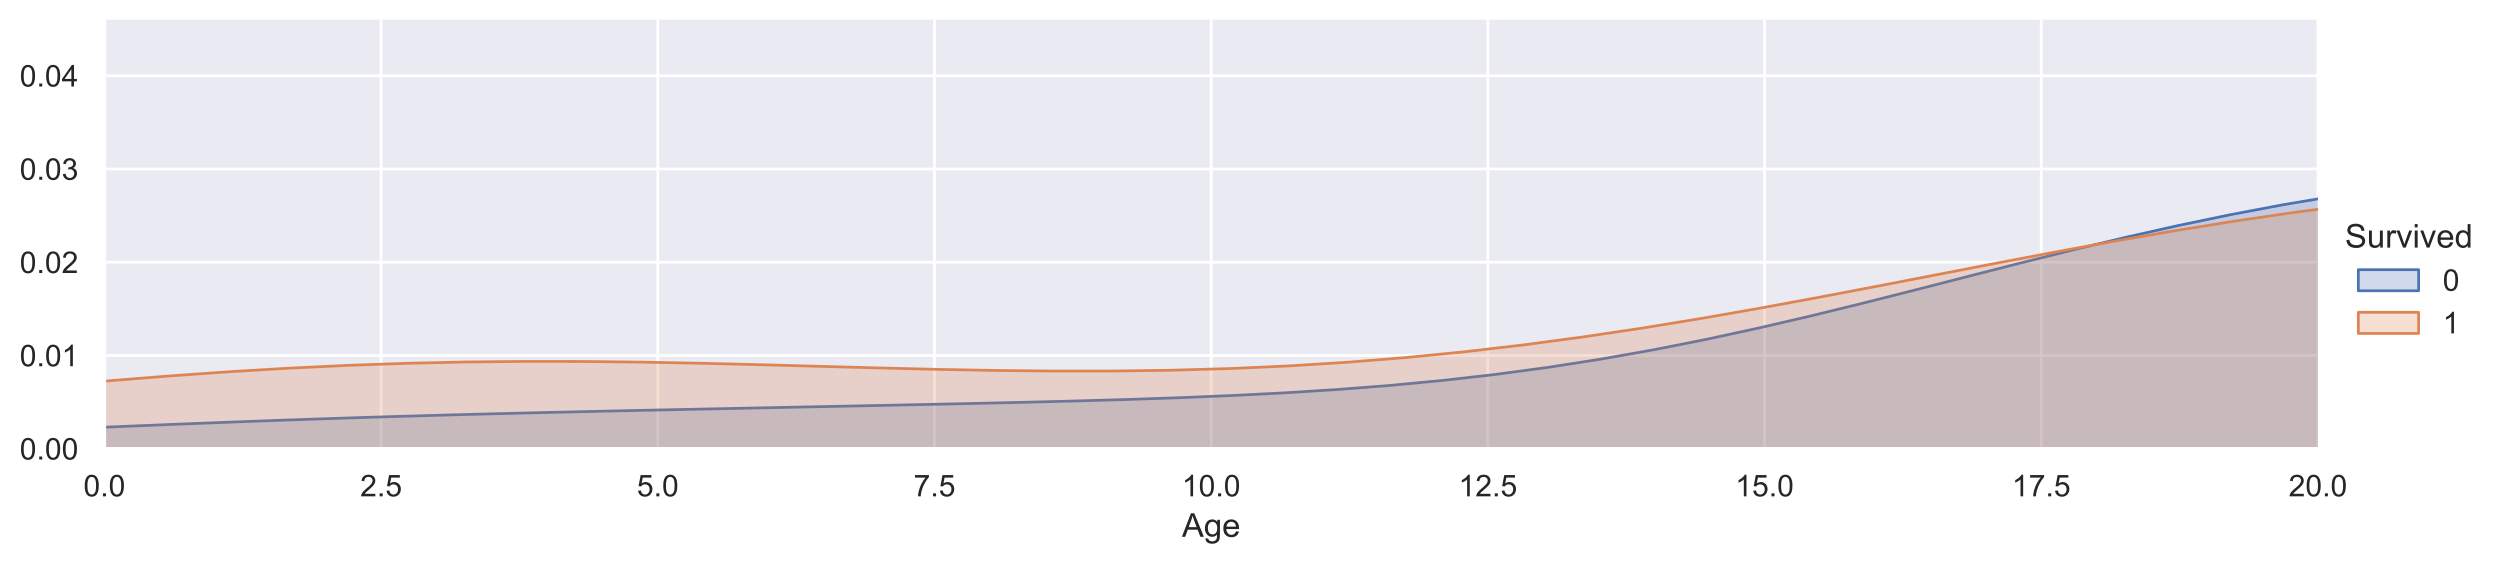<?xml version="1.0" encoding="utf-8" standalone="no"?>
<!DOCTYPE svg PUBLIC "-//W3C//DTD SVG 1.1//EN"
  "http://www.w3.org/Graphics/SVG/1.1/DTD/svg11.dtd">
<!-- Created with matplotlib (https://matplotlib.org/) -->
<svg height="205.655pt" version="1.1" viewBox="0 0 912.438 205.655" width="912.438pt" xmlns="http://www.w3.org/2000/svg" xmlns:xlink="http://www.w3.org/1999/xlink">
 <defs>
  <style type="text/css">*{stroke-linecap:butt;stroke-linejoin:round;}</style>
 </defs>
 <g id="figure_1">
  <g id="patch_1">
   <path d="M 0 205.655 
L 912.438 205.655 
L 912.438 0 
L 0 0 
z
" style="fill:#ffffff;"/>
  </g>
  <g id="axes_1">
   <g id="patch_2">
    <path d="M 38.107 163.78 
L 845.992 163.78 
L 845.992 7.2 
L 38.107 7.2 
z
" style="fill:#eaeaf2;"/>
   </g>
   <g id="matplotlib.axis_1">
    <g id="xtick_1">
     <g id="line2d_1">
      <path clip-path="url(#p452bdbf05e)" d="M 38.107 163.78 
L 38.107 7.2 
" style="fill:none;stroke:#ffffff;stroke-linecap:round;"/>
     </g>
     <g id="text_1">
      <!-- 0.0 -->
      <g style="fill:#262626;" transform="translate(30.462 181.154)scale(0.11 -0.11)">
       <defs>
        <path d="M 4.156 35.297 
Q 4.156 48 6.766 55.734 
Q 9.375 63.484 14.516 67.672 
Q 19.672 71.875 27.484 71.875 
Q 33.25 71.875 37.594 69.547 
Q 41.938 67.234 44.766 62.859 
Q 47.609 58.5 49.219 52.219 
Q 50.828 45.953 50.828 35.297 
Q 50.828 22.703 48.234 14.969 
Q 45.656 7.234 40.5 3 
Q 35.359 -1.219 27.484 -1.219 
Q 17.141 -1.219 11.234 6.203 
Q 4.156 15.141 4.156 35.297 
z
M 13.188 35.297 
Q 13.188 17.672 17.312 11.828 
Q 21.438 6 27.484 6 
Q 33.547 6 37.672 11.859 
Q 41.797 17.719 41.797 35.297 
Q 41.797 52.984 37.672 58.781 
Q 33.547 64.594 27.391 64.594 
Q 21.344 64.594 17.719 59.469 
Q 13.188 52.938 13.188 35.297 
z
" id="ArialMT-48"/>
        <path d="M 9.078 0 
L 9.078 10.016 
L 19.094 10.016 
L 19.094 0 
z
" id="ArialMT-46"/>
       </defs>
       <use xlink:href="#ArialMT-48"/>
       <use x="55.615" xlink:href="#ArialMT-46"/>
       <use x="83.398" xlink:href="#ArialMT-48"/>
      </g>
     </g>
    </g>
    <g id="xtick_2">
     <g id="line2d_2">
      <path clip-path="url(#p452bdbf05e)" d="M 139.093 163.78 
L 139.093 7.2 
" style="fill:none;stroke:#ffffff;stroke-linecap:round;"/>
     </g>
     <g id="text_2">
      <!-- 2.5 -->
      <g style="fill:#262626;" transform="translate(131.448 181.154)scale(0.11 -0.11)">
       <defs>
        <path d="M 50.344 8.453 
L 50.344 0 
L 3.031 0 
Q 2.938 3.172 4.047 6.109 
Q 5.859 10.938 9.828 15.625 
Q 13.812 20.312 21.344 26.469 
Q 33.016 36.031 37.109 41.625 
Q 41.219 47.219 41.219 52.203 
Q 41.219 57.422 37.469 61 
Q 33.734 64.594 27.734 64.594 
Q 21.391 64.594 17.578 60.781 
Q 13.766 56.984 13.719 50.25 
L 4.688 51.172 
Q 5.609 61.281 11.656 66.578 
Q 17.719 71.875 27.938 71.875 
Q 38.234 71.875 44.234 66.156 
Q 50.25 60.453 50.25 52 
Q 50.25 47.703 48.484 43.547 
Q 46.734 39.406 42.656 34.812 
Q 38.578 30.219 29.109 22.219 
Q 21.188 15.578 18.938 13.203 
Q 16.703 10.844 15.234 8.453 
z
" id="ArialMT-50"/>
        <path d="M 4.156 18.75 
L 13.375 19.531 
Q 14.406 12.797 18.141 9.391 
Q 21.875 6 27.156 6 
Q 33.5 6 37.891 10.781 
Q 42.281 15.578 42.281 23.484 
Q 42.281 31 38.062 35.344 
Q 33.844 39.703 27 39.703 
Q 22.75 39.703 19.328 37.766 
Q 15.922 35.844 13.969 32.766 
L 5.719 33.844 
L 12.641 70.609 
L 48.25 70.609 
L 48.25 62.203 
L 19.672 62.203 
L 15.828 42.969 
Q 22.266 47.469 29.344 47.469 
Q 38.719 47.469 45.156 40.969 
Q 51.609 34.469 51.609 24.266 
Q 51.609 14.547 45.953 7.469 
Q 39.062 -1.219 27.156 -1.219 
Q 17.391 -1.219 11.203 4.25 
Q 5.031 9.719 4.156 18.75 
z
" id="ArialMT-53"/>
       </defs>
       <use xlink:href="#ArialMT-50"/>
       <use x="55.615" xlink:href="#ArialMT-46"/>
       <use x="83.398" xlink:href="#ArialMT-53"/>
      </g>
     </g>
    </g>
    <g id="xtick_3">
     <g id="line2d_3">
      <path clip-path="url(#p452bdbf05e)" d="M 240.078 163.78 
L 240.078 7.2 
" style="fill:none;stroke:#ffffff;stroke-linecap:round;"/>
     </g>
     <g id="text_3">
      <!-- 5.0 -->
      <g style="fill:#262626;" transform="translate(232.433 181.154)scale(0.11 -0.11)">
       <use xlink:href="#ArialMT-53"/>
       <use x="55.615" xlink:href="#ArialMT-46"/>
       <use x="83.398" xlink:href="#ArialMT-48"/>
      </g>
     </g>
    </g>
    <g id="xtick_4">
     <g id="line2d_4">
      <path clip-path="url(#p452bdbf05e)" d="M 341.064 163.78 
L 341.064 7.2 
" style="fill:none;stroke:#ffffff;stroke-linecap:round;"/>
     </g>
     <g id="text_4">
      <!-- 7.5 -->
      <g style="fill:#262626;" transform="translate(333.419 181.154)scale(0.11 -0.11)">
       <defs>
        <path d="M 4.734 62.203 
L 4.734 70.656 
L 51.078 70.656 
L 51.078 63.812 
Q 44.234 56.547 37.516 44.484 
Q 30.812 32.422 27.156 19.672 
Q 24.516 10.688 23.781 0 
L 14.75 0 
Q 14.891 8.453 18.062 20.406 
Q 21.234 32.375 27.172 43.484 
Q 33.109 54.594 39.797 62.203 
z
" id="ArialMT-55"/>
       </defs>
       <use xlink:href="#ArialMT-55"/>
       <use x="55.615" xlink:href="#ArialMT-46"/>
       <use x="83.398" xlink:href="#ArialMT-53"/>
      </g>
     </g>
    </g>
    <g id="xtick_5">
     <g id="line2d_5">
      <path clip-path="url(#p452bdbf05e)" d="M 442.05 163.78 
L 442.05 7.2 
" style="fill:none;stroke:#ffffff;stroke-linecap:round;"/>
     </g>
     <g id="text_5">
      <!-- 10.0 -->
      <g style="fill:#262626;" transform="translate(431.346 181.154)scale(0.11 -0.11)">
       <defs>
        <path d="M 37.25 0 
L 28.469 0 
L 28.469 56 
Q 25.297 52.984 20.141 49.953 
Q 14.984 46.922 10.891 45.406 
L 10.891 53.906 
Q 18.266 57.375 23.781 62.297 
Q 29.297 67.234 31.594 71.875 
L 37.25 71.875 
z
" id="ArialMT-49"/>
       </defs>
       <use xlink:href="#ArialMT-49"/>
       <use x="55.615" xlink:href="#ArialMT-48"/>
       <use x="111.23" xlink:href="#ArialMT-46"/>
       <use x="139.014" xlink:href="#ArialMT-48"/>
      </g>
     </g>
    </g>
    <g id="xtick_6">
     <g id="line2d_6">
      <path clip-path="url(#p452bdbf05e)" d="M 543.035 163.78 
L 543.035 7.2 
" style="fill:none;stroke:#ffffff;stroke-linecap:round;"/>
     </g>
     <g id="text_6">
      <!-- 12.5 -->
      <g style="fill:#262626;" transform="translate(532.332 181.154)scale(0.11 -0.11)">
       <use xlink:href="#ArialMT-49"/>
       <use x="55.615" xlink:href="#ArialMT-50"/>
       <use x="111.23" xlink:href="#ArialMT-46"/>
       <use x="139.014" xlink:href="#ArialMT-53"/>
      </g>
     </g>
    </g>
    <g id="xtick_7">
     <g id="line2d_7">
      <path clip-path="url(#p452bdbf05e)" d="M 644.021 163.78 
L 644.021 7.2 
" style="fill:none;stroke:#ffffff;stroke-linecap:round;"/>
     </g>
     <g id="text_7">
      <!-- 15.0 -->
      <g style="fill:#262626;" transform="translate(633.317 181.154)scale(0.11 -0.11)">
       <use xlink:href="#ArialMT-49"/>
       <use x="55.615" xlink:href="#ArialMT-53"/>
       <use x="111.23" xlink:href="#ArialMT-46"/>
       <use x="139.014" xlink:href="#ArialMT-48"/>
      </g>
     </g>
    </g>
    <g id="xtick_8">
     <g id="line2d_8">
      <path clip-path="url(#p452bdbf05e)" d="M 745.006 163.78 
L 745.006 7.2 
" style="fill:none;stroke:#ffffff;stroke-linecap:round;"/>
     </g>
     <g id="text_8">
      <!-- 17.5 -->
      <g style="fill:#262626;" transform="translate(734.303 181.154)scale(0.11 -0.11)">
       <use xlink:href="#ArialMT-49"/>
       <use x="55.615" xlink:href="#ArialMT-55"/>
       <use x="111.23" xlink:href="#ArialMT-46"/>
       <use x="139.014" xlink:href="#ArialMT-53"/>
      </g>
     </g>
    </g>
    <g id="xtick_9">
     <g id="line2d_9">
      <path clip-path="url(#p452bdbf05e)" d="M 845.992 163.78 
L 845.992 7.2 
" style="fill:none;stroke:#ffffff;stroke-linecap:round;"/>
     </g>
     <g id="text_9">
      <!-- 20.0 -->
      <g style="fill:#262626;" transform="translate(835.289 181.154)scale(0.11 -0.11)">
       <use xlink:href="#ArialMT-50"/>
       <use x="55.615" xlink:href="#ArialMT-48"/>
       <use x="111.23" xlink:href="#ArialMT-46"/>
       <use x="139.014" xlink:href="#ArialMT-48"/>
      </g>
     </g>
    </g>
    <g id="text_10">
     <!-- Age -->
     <g style="fill:#262626;" transform="translate(431.374 195.929)scale(0.12 -0.12)">
      <defs>
       <path d="M -0.141 0 
L 27.344 71.578 
L 37.547 71.578 
L 66.844 0 
L 56.062 0 
L 47.703 21.688 
L 17.781 21.688 
L 9.906 0 
z
M 20.516 29.391 
L 44.781 29.391 
L 37.312 49.219 
Q 33.891 58.25 32.234 64.062 
Q 30.859 57.172 28.375 50.391 
z
" id="ArialMT-65"/>
       <path d="M 4.984 -4.297 
L 13.531 -5.562 
Q 14.062 -9.516 16.5 -11.328 
Q 19.781 -13.766 25.438 -13.766 
Q 31.547 -13.766 34.859 -11.328 
Q 38.188 -8.891 39.359 -4.5 
Q 40.047 -1.812 39.984 6.781 
Q 34.234 0 25.641 0 
Q 14.938 0 9.078 7.719 
Q 3.219 15.438 3.219 26.219 
Q 3.219 33.641 5.906 39.906 
Q 8.594 46.188 13.688 49.609 
Q 18.797 53.031 25.688 53.031 
Q 34.859 53.031 40.828 45.609 
L 40.828 51.859 
L 48.922 51.859 
L 48.922 7.031 
Q 48.922 -5.078 46.453 -10.125 
Q 44 -15.188 38.641 -18.109 
Q 33.297 -21.047 25.484 -21.047 
Q 16.219 -21.047 10.5 -16.875 
Q 4.781 -12.703 4.984 -4.297 
z
M 12.25 26.859 
Q 12.25 16.656 16.297 11.969 
Q 20.359 7.281 26.469 7.281 
Q 32.516 7.281 36.609 11.938 
Q 40.719 16.609 40.719 26.562 
Q 40.719 36.078 36.5 40.906 
Q 32.281 45.75 26.312 45.75 
Q 20.453 45.75 16.344 40.984 
Q 12.25 36.234 12.25 26.859 
z
" id="ArialMT-103"/>
       <path d="M 42.094 16.703 
L 51.172 15.578 
Q 49.031 7.625 43.219 3.219 
Q 37.406 -1.172 28.375 -1.172 
Q 17 -1.172 10.328 5.828 
Q 3.656 12.844 3.656 25.484 
Q 3.656 38.578 10.391 45.797 
Q 17.141 53.031 27.875 53.031 
Q 38.281 53.031 44.875 45.953 
Q 51.469 38.875 51.469 26.031 
Q 51.469 25.25 51.422 23.688 
L 12.75 23.688 
Q 13.234 15.141 17.578 10.594 
Q 21.922 6.062 28.422 6.062 
Q 33.25 6.062 36.672 8.594 
Q 40.094 11.141 42.094 16.703 
z
M 13.234 30.906 
L 42.188 30.906 
Q 41.609 37.453 38.875 40.719 
Q 34.672 45.797 27.984 45.797 
Q 21.922 45.797 17.797 41.75 
Q 13.672 37.703 13.234 30.906 
z
" id="ArialMT-101"/>
      </defs>
      <use xlink:href="#ArialMT-65"/>
      <use x="66.699" xlink:href="#ArialMT-103"/>
      <use x="122.314" xlink:href="#ArialMT-101"/>
     </g>
    </g>
   </g>
   <g id="matplotlib.axis_2">
    <g id="ytick_1">
     <g id="line2d_10">
      <path clip-path="url(#p452bdbf05e)" d="M 38.107 163.78 
L 845.992 163.78 
" style="fill:none;stroke:#ffffff;stroke-linecap:round;"/>
     </g>
     <g id="text_11">
      <!-- 0.00 -->
      <g style="fill:#262626;" transform="translate(7.2 167.717)scale(0.11 -0.11)">
       <use xlink:href="#ArialMT-48"/>
       <use x="55.615" xlink:href="#ArialMT-46"/>
       <use x="83.398" xlink:href="#ArialMT-48"/>
       <use x="139.014" xlink:href="#ArialMT-48"/>
      </g>
     </g>
    </g>
    <g id="ytick_2">
     <g id="line2d_11">
      <path clip-path="url(#p452bdbf05e)" d="M 38.107 129.746 
L 845.992 129.746 
" style="fill:none;stroke:#ffffff;stroke-linecap:round;"/>
     </g>
     <g id="text_12">
      <!-- 0.01 -->
      <g style="fill:#262626;" transform="translate(7.2 133.683)scale(0.11 -0.11)">
       <use xlink:href="#ArialMT-48"/>
       <use x="55.615" xlink:href="#ArialMT-46"/>
       <use x="83.398" xlink:href="#ArialMT-48"/>
       <use x="139.014" xlink:href="#ArialMT-49"/>
      </g>
     </g>
    </g>
    <g id="ytick_3">
     <g id="line2d_12">
      <path clip-path="url(#p452bdbf05e)" d="M 38.107 95.712 
L 845.992 95.712 
" style="fill:none;stroke:#ffffff;stroke-linecap:round;"/>
     </g>
     <g id="text_13">
      <!-- 0.02 -->
      <g style="fill:#262626;" transform="translate(7.2 99.649)scale(0.11 -0.11)">
       <use xlink:href="#ArialMT-48"/>
       <use x="55.615" xlink:href="#ArialMT-46"/>
       <use x="83.398" xlink:href="#ArialMT-48"/>
       <use x="139.014" xlink:href="#ArialMT-50"/>
      </g>
     </g>
    </g>
    <g id="ytick_4">
     <g id="line2d_13">
      <path clip-path="url(#p452bdbf05e)" d="M 38.107 61.678 
L 845.992 61.678 
" style="fill:none;stroke:#ffffff;stroke-linecap:round;"/>
     </g>
     <g id="text_14">
      <!-- 0.03 -->
      <g style="fill:#262626;" transform="translate(7.2 65.615)scale(0.11 -0.11)">
       <defs>
        <path d="M 4.203 18.891 
L 12.984 20.062 
Q 14.5 12.594 18.141 9.297 
Q 21.781 6 27 6 
Q 33.203 6 37.469 10.297 
Q 41.75 14.594 41.75 20.953 
Q 41.75 27 37.797 30.922 
Q 33.844 34.859 27.734 34.859 
Q 25.25 34.859 21.531 33.891 
L 22.516 41.609 
Q 23.391 41.5 23.922 41.5 
Q 29.547 41.5 34.031 44.422 
Q 38.531 47.359 38.531 53.469 
Q 38.531 58.297 35.25 61.469 
Q 31.984 64.656 26.812 64.656 
Q 21.688 64.656 18.266 61.422 
Q 14.844 58.203 13.875 51.766 
L 5.078 53.328 
Q 6.688 62.156 12.391 67.016 
Q 18.109 71.875 26.609 71.875 
Q 32.469 71.875 37.391 69.359 
Q 42.328 66.844 44.938 62.5 
Q 47.562 58.156 47.562 53.266 
Q 47.562 48.641 45.062 44.828 
Q 42.578 41.016 37.703 38.766 
Q 44.047 37.312 47.562 32.688 
Q 51.078 28.078 51.078 21.141 
Q 51.078 11.766 44.234 5.25 
Q 37.406 -1.266 26.953 -1.266 
Q 17.531 -1.266 11.297 4.344 
Q 5.078 9.969 4.203 18.891 
z
" id="ArialMT-51"/>
       </defs>
       <use xlink:href="#ArialMT-48"/>
       <use x="55.615" xlink:href="#ArialMT-46"/>
       <use x="83.398" xlink:href="#ArialMT-48"/>
       <use x="139.014" xlink:href="#ArialMT-51"/>
      </g>
     </g>
    </g>
    <g id="ytick_5">
     <g id="line2d_14">
      <path clip-path="url(#p452bdbf05e)" d="M 38.107 27.644 
L 845.992 27.644 
" style="fill:none;stroke:#ffffff;stroke-linecap:round;"/>
     </g>
     <g id="text_15">
      <!-- 0.04 -->
      <g style="fill:#262626;" transform="translate(7.2 31.581)scale(0.11 -0.11)">
       <defs>
        <path d="M 32.328 0 
L 32.328 17.141 
L 1.266 17.141 
L 1.266 25.203 
L 33.938 71.578 
L 41.109 71.578 
L 41.109 25.203 
L 50.781 25.203 
L 50.781 17.141 
L 41.109 17.141 
L 41.109 0 
z
M 32.328 25.203 
L 32.328 57.469 
L 9.906 25.203 
z
" id="ArialMT-52"/>
       </defs>
       <use xlink:href="#ArialMT-48"/>
       <use x="55.615" xlink:href="#ArialMT-46"/>
       <use x="83.398" xlink:href="#ArialMT-48"/>
       <use x="139.014" xlink:href="#ArialMT-52"/>
      </g>
     </g>
    </g>
   </g>
   <g id="PolyCollection_1">
    <path clip-path="url(#p452bdbf05e)" d="M -355.501 163.74 
L -355.501 163.78 
L -336.321 163.78 
L -317.142 163.78 
L -297.962 163.78 
L -278.782 163.78 
L -259.602 163.78 
L -240.422 163.78 
L -221.242 163.78 
L -202.063 163.78 
L -182.883 163.78 
L -163.703 163.78 
L -144.523 163.78 
L -125.343 163.78 
L -106.163 163.78 
L -86.984 163.78 
L -67.804 163.78 
L -48.624 163.78 
L -29.444 163.78 
L -10.264 163.78 
L 8.915 163.78 
L 28.095 163.78 
L 47.275 163.78 
L 66.455 163.78 
L 85.635 163.78 
L 104.815 163.78 
L 123.994 163.78 
L 143.174 163.78 
L 162.354 163.78 
L 181.534 163.78 
L 200.714 163.78 
L 219.894 163.78 
L 239.073 163.78 
L 258.253 163.78 
L 277.433 163.78 
L 296.613 163.78 
L 315.793 163.78 
L 334.973 163.78 
L 354.152 163.78 
L 373.332 163.78 
L 392.512 163.78 
L 411.692 163.78 
L 430.872 163.78 
L 450.052 163.78 
L 469.231 163.78 
L 488.411 163.78 
L 507.591 163.78 
L 526.771 163.78 
L 545.951 163.78 
L 565.13 163.78 
L 584.31 163.78 
L 603.49 163.78 
L 622.67 163.78 
L 641.85 163.78 
L 661.03 163.78 
L 680.209 163.78 
L 699.389 163.78 
L 718.569 163.78 
L 737.749 163.78 
L 756.929 163.78 
L 776.109 163.78 
L 795.288 163.78 
L 814.468 163.78 
L 833.648 163.78 
L 852.828 163.78 
L 872.008 163.78 
L 891.188 163.78 
L 910.367 163.78 
L 929.547 163.78 
L 948.727 163.78 
L 967.907 163.78 
L 987.087 163.78 
L 1006.267 163.78 
L 1025.446 163.78 
L 1044.626 163.78 
L 1063.806 163.78 
L 1082.986 163.78 
L 1102.166 163.78 
L 1121.345 163.78 
L 1140.525 163.78 
L 1159.705 163.78 
L 1178.885 163.78 
L 1198.065 163.78 
L 1217.245 163.78 
L 1236.424 163.78 
L 1255.604 163.78 
L 1274.784 163.78 
L 1293.964 163.78 
L 1313.144 163.78 
L 1332.324 163.78 
L 1351.503 163.78 
L 1370.683 163.78 
L 1389.863 163.78 
L 1409.043 163.78 
L 1428.223 163.78 
L 1447.403 163.78 
L 1466.582 163.78 
L 1485.762 163.78 
L 1504.942 163.78 
L 1524.122 163.78 
L 1543.302 163.78 
L 1562.482 163.78 
L 1581.661 163.78 
L 1600.841 163.78 
L 1620.021 163.78 
L 1639.201 163.78 
L 1658.381 163.78 
L 1677.56 163.78 
L 1696.74 163.78 
L 1715.92 163.78 
L 1735.1 163.78 
L 1754.28 163.78 
L 1773.46 163.78 
L 1792.639 163.78 
L 1811.819 163.78 
L 1830.999 163.78 
L 1850.179 163.78 
L 1869.359 163.78 
L 1888.539 163.78 
L 1907.718 163.78 
L 1926.898 163.78 
L 1946.078 163.78 
L 1965.258 163.78 
L 1984.438 163.78 
L 2003.618 163.78 
L 2022.797 163.78 
L 2041.977 163.78 
L 2061.157 163.78 
L 2080.337 163.78 
L 2099.517 163.78 
L 2118.697 163.78 
L 2137.876 163.78 
L 2157.056 163.78 
L 2176.236 163.78 
L 2195.416 163.78 
L 2214.596 163.78 
L 2233.775 163.78 
L 2252.955 163.78 
L 2272.135 163.78 
L 2291.315 163.78 
L 2310.495 163.78 
L 2329.675 163.78 
L 2348.854 163.78 
L 2368.034 163.78 
L 2387.214 163.78 
L 2406.394 163.78 
L 2425.574 163.78 
L 2444.754 163.78 
L 2463.933 163.78 
L 2483.113 163.78 
L 2502.293 163.78 
L 2521.473 163.78 
L 2540.653 163.78 
L 2559.833 163.78 
L 2579.012 163.78 
L 2598.192 163.78 
L 2617.372 163.78 
L 2636.552 163.78 
L 2655.732 163.78 
L 2674.911 163.78 
L 2694.091 163.78 
L 2713.271 163.78 
L 2732.451 163.78 
L 2751.631 163.78 
L 2770.811 163.78 
L 2789.99 163.78 
L 2809.17 163.78 
L 2828.35 163.78 
L 2847.53 163.78 
L 2866.71 163.78 
L 2885.89 163.78 
L 2905.069 163.78 
L 2924.249 163.78 
L 2943.429 163.78 
L 2962.609 163.78 
L 2981.789 163.78 
L 3000.969 163.78 
L 3020.148 163.78 
L 3039.328 163.78 
L 3058.508 163.78 
L 3077.688 163.78 
L 3096.868 163.78 
L 3116.048 163.78 
L 3135.227 163.78 
L 3154.407 163.78 
L 3173.587 163.78 
L 3192.767 163.78 
L 3211.947 163.78 
L 3231.126 163.78 
L 3250.306 163.78 
L 3269.486 163.78 
L 3288.666 163.78 
L 3307.846 163.78 
L 3327.026 163.78 
L 3346.205 163.78 
L 3365.385 163.78 
L 3384.565 163.78 
L 3403.745 163.78 
L 3422.925 163.78 
L 3442.105 163.78 
L 3461.284 163.78 
L 3461.284 163.771 
L 3461.284 163.771 
L 3442.105 163.766 
L 3422.925 163.76 
L 3403.745 163.75 
L 3384.565 163.737 
L 3365.385 163.72 
L 3346.205 163.696 
L 3327.026 163.664 
L 3307.846 163.622 
L 3288.666 163.569 
L 3269.486 163.502 
L 3250.306 163.418 
L 3231.126 163.314 
L 3211.947 163.19 
L 3192.767 163.042 
L 3173.587 162.868 
L 3154.407 162.668 
L 3135.227 162.442 
L 3116.048 162.19 
L 3096.868 161.913 
L 3077.688 161.616 
L 3058.508 161.302 
L 3039.328 160.975 
L 3020.148 160.642 
L 3000.969 160.308 
L 2981.789 159.979 
L 2962.609 159.66 
L 2943.429 159.354 
L 2924.249 159.064 
L 2905.069 158.791 
L 2885.89 158.533 
L 2866.71 158.287 
L 2847.53 158.05 
L 2828.35 157.814 
L 2809.17 157.574 
L 2789.99 157.325 
L 2770.811 157.061 
L 2751.631 156.778 
L 2732.451 156.474 
L 2713.271 156.149 
L 2694.091 155.804 
L 2674.911 155.441 
L 2655.732 155.064 
L 2636.552 154.678 
L 2617.372 154.289 
L 2598.192 153.9 
L 2579.012 153.517 
L 2559.833 153.142 
L 2540.653 152.78 
L 2521.473 152.43 
L 2502.293 152.093 
L 2483.113 151.769 
L 2463.933 151.455 
L 2444.754 151.147 
L 2425.574 150.842 
L 2406.394 150.535 
L 2387.214 150.22 
L 2368.034 149.891 
L 2348.854 149.544 
L 2329.675 149.171 
L 2310.495 148.768 
L 2291.315 148.33 
L 2272.135 147.852 
L 2252.955 147.332 
L 2233.775 146.765 
L 2214.596 146.151 
L 2195.416 145.488 
L 2176.236 144.777 
L 2157.056 144.017 
L 2137.876 143.212 
L 2118.697 142.362 
L 2099.517 141.473 
L 2080.337 140.549 
L 2061.157 139.594 
L 2041.977 138.616 
L 2022.797 137.621 
L 2003.618 136.616 
L 1984.438 135.611 
L 1965.258 134.612 
L 1946.078 133.626 
L 1926.898 132.66 
L 1907.718 131.716 
L 1888.539 130.796 
L 1869.359 129.901 
L 1850.179 129.026 
L 1830.999 128.166 
L 1811.819 127.31 
L 1792.639 126.448 
L 1773.46 125.565 
L 1754.28 124.643 
L 1735.1 123.664 
L 1715.92 122.604 
L 1696.74 121.437 
L 1677.56 120.13 
L 1658.381 118.647 
L 1639.201 116.946 
L 1620.021 114.978 
L 1600.841 112.687 
L 1581.661 110.016 
L 1562.482 106.902 
L 1543.302 103.288 
L 1524.122 99.122 
L 1504.942 94.365 
L 1485.762 89.002 
L 1466.582 83.044 
L 1447.403 76.536 
L 1428.223 69.565 
L 1409.043 62.258 
L 1389.863 54.784 
L 1370.683 47.344 
L 1351.503 40.166 
L 1332.324 33.489 
L 1313.144 27.548 
L 1293.964 22.555 
L 1274.784 18.682 
L 1255.604 16.05 
L 1236.424 14.713 
L 1217.245 14.656 
L 1198.065 15.799 
L 1178.885 17.998 
L 1159.705 21.064 
L 1140.525 24.776 
L 1121.345 28.901 
L 1102.166 33.212 
L 1082.986 37.506 
L 1063.806 41.618 
L 1044.626 45.431 
L 1025.446 48.877 
L 1006.267 51.941 
L 987.087 54.651 
L 967.907 57.076 
L 948.727 59.31 
L 929.547 61.464 
L 910.367 63.652 
L 891.188 65.984 
L 872.008 68.553 
L 852.828 71.431 
L 833.648 74.664 
L 814.468 78.272 
L 795.288 82.246 
L 776.109 86.551 
L 756.929 91.13 
L 737.749 95.911 
L 718.569 100.807 
L 699.389 105.727 
L 680.209 110.578 
L 661.03 115.271 
L 641.85 119.725 
L 622.67 123.875 
L 603.49 127.667 
L 584.31 131.066 
L 565.13 134.057 
L 545.951 136.637 
L 526.771 138.824 
L 507.591 140.646 
L 488.411 142.142 
L 469.231 143.357 
L 450.052 144.339 
L 430.872 145.136 
L 411.692 145.793 
L 392.512 146.348 
L 373.332 146.833 
L 354.152 147.274 
L 334.973 147.687 
L 315.793 148.086 
L 296.613 148.477 
L 277.433 148.867 
L 258.253 149.261 
L 239.073 149.663 
L 219.894 150.079 
L 200.714 150.516 
L 181.534 150.984 
L 162.354 151.49 
L 143.174 152.042 
L 123.994 152.644 
L 104.815 153.298 
L 85.635 154.003 
L 66.455 154.752 
L 47.275 155.535 
L 28.095 156.34 
L 8.915 157.151 
L -10.264 157.952 
L -29.444 158.728 
L -48.624 159.462 
L -67.804 160.144 
L -86.984 160.765 
L -106.163 161.318 
L -125.343 161.801 
L -144.523 162.214 
L -163.703 162.561 
L -182.883 162.846 
L -202.063 163.076 
L -221.242 163.258 
L -240.422 163.399 
L -259.602 163.507 
L -278.782 163.587 
L -297.962 163.646 
L -317.142 163.689 
L -336.321 163.719 
L -355.501 163.74 
z
" style="fill:#4c72b0;fill-opacity:0.25;stroke:#4c72b0;"/>
   </g>
   <g id="PolyCollection_2">
    <path clip-path="url(#p452bdbf05e)" d="M -474.417 163.667 
L -474.417 163.78 
L -452.941 163.78 
L -431.466 163.78 
L -409.991 163.78 
L -388.516 163.78 
L -367.041 163.78 
L -345.566 163.78 
L -324.091 163.78 
L -302.615 163.78 
L -281.14 163.78 
L -259.665 163.78 
L -238.19 163.78 
L -216.715 163.78 
L -195.24 163.78 
L -173.765 163.78 
L -152.289 163.78 
L -130.814 163.78 
L -109.339 163.78 
L -87.864 163.78 
L -66.389 163.78 
L -44.914 163.78 
L -23.439 163.78 
L -1.963 163.78 
L 19.512 163.78 
L 40.987 163.78 
L 62.462 163.78 
L 83.937 163.78 
L 105.412 163.78 
L 126.887 163.78 
L 148.363 163.78 
L 169.838 163.78 
L 191.313 163.78 
L 212.788 163.78 
L 234.263 163.78 
L 255.738 163.78 
L 277.213 163.78 
L 298.689 163.78 
L 320.164 163.78 
L 341.639 163.78 
L 363.114 163.78 
L 384.589 163.78 
L 406.064 163.78 
L 427.539 163.78 
L 449.015 163.78 
L 470.49 163.78 
L 491.965 163.78 
L 513.44 163.78 
L 534.915 163.78 
L 556.39 163.78 
L 577.865 163.78 
L 599.341 163.78 
L 620.816 163.78 
L 642.291 163.78 
L 663.766 163.78 
L 685.241 163.78 
L 706.716 163.78 
L 728.191 163.78 
L 749.667 163.78 
L 771.142 163.78 
L 792.617 163.78 
L 814.092 163.78 
L 835.567 163.78 
L 857.042 163.78 
L 878.517 163.78 
L 899.993 163.78 
L 921.468 163.78 
L 942.943 163.78 
L 964.418 163.78 
L 985.893 163.78 
L 1007.368 163.78 
L 1028.843 163.78 
L 1050.318 163.78 
L 1071.794 163.78 
L 1093.269 163.78 
L 1114.744 163.78 
L 1136.219 163.78 
L 1157.694 163.78 
L 1179.169 163.78 
L 1200.644 163.78 
L 1222.12 163.78 
L 1243.595 163.78 
L 1265.07 163.78 
L 1286.545 163.78 
L 1308.02 163.78 
L 1329.495 163.78 
L 1350.97 163.78 
L 1372.446 163.78 
L 1393.921 163.78 
L 1415.396 163.78 
L 1436.871 163.78 
L 1458.346 163.78 
L 1479.821 163.78 
L 1501.296 163.78 
L 1522.772 163.78 
L 1544.247 163.78 
L 1565.722 163.78 
L 1587.197 163.78 
L 1608.672 163.78 
L 1630.147 163.78 
L 1651.622 163.78 
L 1673.098 163.78 
L 1694.573 163.78 
L 1716.048 163.78 
L 1737.523 163.78 
L 1758.998 163.78 
L 1780.473 163.78 
L 1801.948 163.78 
L 1823.424 163.78 
L 1844.899 163.78 
L 1866.374 163.78 
L 1887.849 163.78 
L 1909.324 163.78 
L 1930.799 163.78 
L 1952.274 163.78 
L 1973.75 163.78 
L 1995.225 163.78 
L 2016.7 163.78 
L 2038.175 163.78 
L 2059.65 163.78 
L 2081.125 163.78 
L 2102.6 163.78 
L 2124.076 163.78 
L 2145.551 163.78 
L 2167.026 163.78 
L 2188.501 163.78 
L 2209.976 163.78 
L 2231.451 163.78 
L 2252.926 163.78 
L 2274.402 163.78 
L 2295.877 163.78 
L 2317.352 163.78 
L 2338.827 163.78 
L 2360.302 163.78 
L 2381.777 163.78 
L 2403.252 163.78 
L 2424.728 163.78 
L 2446.203 163.78 
L 2467.678 163.78 
L 2489.153 163.78 
L 2510.628 163.78 
L 2532.103 163.78 
L 2553.578 163.78 
L 2575.054 163.78 
L 2596.529 163.78 
L 2618.004 163.78 
L 2639.479 163.78 
L 2660.954 163.78 
L 2682.429 163.78 
L 2703.904 163.78 
L 2725.38 163.78 
L 2746.855 163.78 
L 2768.33 163.78 
L 2789.805 163.78 
L 2811.28 163.78 
L 2832.755 163.78 
L 2854.23 163.78 
L 2875.706 163.78 
L 2897.181 163.78 
L 2918.656 163.78 
L 2940.131 163.78 
L 2961.606 163.78 
L 2983.081 163.78 
L 3004.556 163.78 
L 3026.032 163.78 
L 3047.507 163.78 
L 3068.982 163.78 
L 3090.457 163.78 
L 3111.932 163.78 
L 3133.407 163.78 
L 3154.882 163.78 
L 3176.357 163.78 
L 3197.833 163.78 
L 3219.308 163.78 
L 3240.783 163.78 
L 3262.258 163.78 
L 3283.733 163.78 
L 3305.208 163.78 
L 3326.683 163.78 
L 3348.159 163.78 
L 3369.634 163.78 
L 3391.109 163.78 
L 3412.584 163.78 
L 3434.059 163.78 
L 3455.534 163.78 
L 3477.009 163.78 
L 3498.485 163.78 
L 3519.96 163.78 
L 3541.435 163.78 
L 3562.91 163.78 
L 3584.385 163.78 
L 3605.86 163.78 
L 3627.335 163.78 
L 3648.811 163.78 
L 3670.286 163.78 
L 3691.761 163.78 
L 3713.236 163.78 
L 3734.711 163.78 
L 3756.186 163.78 
L 3777.661 163.78 
L 3799.137 163.78 
L 3799.137 163.77 
L 3799.137 163.77 
L 3777.661 163.766 
L 3756.186 163.76 
L 3734.711 163.752 
L 3713.236 163.741 
L 3691.761 163.728 
L 3670.286 163.711 
L 3648.811 163.69 
L 3627.335 163.663 
L 3605.86 163.632 
L 3584.385 163.595 
L 3562.91 163.552 
L 3541.435 163.502 
L 3519.96 163.448 
L 3498.485 163.388 
L 3477.009 163.324 
L 3455.534 163.258 
L 3434.059 163.191 
L 3412.584 163.125 
L 3391.109 163.063 
L 3369.634 163.006 
L 3348.159 162.957 
L 3326.683 162.917 
L 3305.208 162.889 
L 3283.733 162.873 
L 3262.258 162.871 
L 3240.783 162.881 
L 3219.308 162.903 
L 3197.833 162.937 
L 3176.357 162.98 
L 3154.882 163.03 
L 3133.407 163.083 
L 3111.932 163.137 
L 3090.457 163.189 
L 3068.982 163.235 
L 3047.507 163.271 
L 3026.032 163.294 
L 3004.556 163.3 
L 2983.081 163.284 
L 2961.606 163.244 
L 2940.131 163.175 
L 2918.656 163.073 
L 2897.181 162.934 
L 2875.706 162.755 
L 2854.23 162.533 
L 2832.755 162.264 
L 2811.28 161.947 
L 2789.805 161.582 
L 2768.33 161.167 
L 2746.855 160.704 
L 2725.38 160.196 
L 2703.904 159.646 
L 2682.429 159.059 
L 2660.954 158.441 
L 2639.479 157.797 
L 2618.004 157.134 
L 2596.529 156.457 
L 2575.054 155.771 
L 2553.578 155.08 
L 2532.103 154.386 
L 2510.628 153.689 
L 2489.153 152.99 
L 2467.678 152.285 
L 2446.203 151.57 
L 2424.728 150.842 
L 2403.252 150.093 
L 2381.777 149.32 
L 2360.302 148.517 
L 2338.827 147.681 
L 2317.352 146.81 
L 2295.877 145.904 
L 2274.402 144.967 
L 2252.926 144.003 
L 2231.451 143.02 
L 2209.976 142.028 
L 2188.501 141.038 
L 2167.026 140.062 
L 2145.551 139.113 
L 2124.076 138.201 
L 2102.6 137.335 
L 2081.125 136.521 
L 2059.65 135.76 
L 2038.175 135.05 
L 2016.7 134.383 
L 1995.225 133.746 
L 1973.75 133.121 
L 1952.274 132.486 
L 1930.799 131.816 
L 1909.324 131.08 
L 1887.849 130.251 
L 1866.374 129.296 
L 1844.899 128.187 
L 1823.424 126.894 
L 1801.948 125.395 
L 1780.473 123.667 
L 1758.998 121.697 
L 1737.523 119.474 
L 1716.048 116.998 
L 1694.573 114.273 
L 1673.098 111.313 
L 1651.622 108.14 
L 1630.147 104.784 
L 1608.672 101.281 
L 1587.197 97.675 
L 1565.722 94.016 
L 1544.247 90.357 
L 1522.772 86.75 
L 1501.296 83.252 
L 1479.821 79.912 
L 1458.346 76.78 
L 1436.871 73.895 
L 1415.396 71.292 
L 1393.921 68.994 
L 1372.446 67.017 
L 1350.97 65.364 
L 1329.495 64.03 
L 1308.02 63.001 
L 1286.545 62.253 
L 1265.07 61.756 
L 1243.595 61.475 
L 1222.12 61.371 
L 1200.644 61.405 
L 1179.169 61.541 
L 1157.694 61.746 
L 1136.219 61.995 
L 1114.744 62.272 
L 1093.269 62.571 
L 1071.794 62.9 
L 1050.318 63.275 
L 1028.843 63.726 
L 1007.368 64.289 
L 985.893 65.008 
L 964.418 65.928 
L 942.943 67.096 
L 921.468 68.553 
L 899.993 70.332 
L 878.517 72.456 
L 857.042 74.936 
L 835.567 77.767 
L 814.092 80.934 
L 792.617 84.402 
L 771.142 88.13 
L 749.667 92.062 
L 728.191 96.136 
L 706.716 100.284 
L 685.241 104.437 
L 663.766 108.525 
L 642.291 112.48 
L 620.816 116.24 
L 599.341 119.75 
L 577.865 122.961 
L 556.39 125.835 
L 534.915 128.344 
L 513.44 130.469 
L 491.965 132.201 
L 470.49 133.545 
L 449.015 134.511 
L 427.539 135.125 
L 406.064 135.416 
L 384.589 135.426 
L 363.114 135.202 
L 341.639 134.799 
L 320.164 134.273 
L 298.689 133.687 
L 277.213 133.102 
L 255.738 132.578 
L 234.263 132.171 
L 212.788 131.932 
L 191.313 131.904 
L 169.838 132.119 
L 148.363 132.598 
L 126.887 133.352 
L 105.412 134.376 
L 83.937 135.657 
L 62.462 137.169 
L 40.987 138.877 
L 19.512 140.738 
L -1.963 142.708 
L -23.439 144.737 
L -44.914 146.778 
L -66.389 148.785 
L -87.864 150.72 
L -109.339 152.548 
L -130.814 154.242 
L -152.289 155.785 
L -173.765 157.165 
L -195.24 158.378 
L -216.715 159.426 
L -238.19 160.318 
L -259.665 161.064 
L -281.14 161.677 
L -302.615 162.174 
L -324.091 162.571 
L -345.566 162.881 
L -367.041 163.122 
L -388.516 163.304 
L -409.991 163.441 
L -431.466 163.542 
L -452.941 163.615 
L -474.417 163.667 
z
" style="fill:#dd8452;fill-opacity:0.25;stroke:#dd8452;"/>
   </g>
   <g id="patch_3">
    <path d="M 38.107 163.78 
L 38.107 7.2 
" style="fill:none;stroke:#ffffff;stroke-linecap:square;stroke-linejoin:miter;stroke-width:1.25;"/>
   </g>
   <g id="patch_4">
    <path d="M 38.107 163.78 
L 845.992 163.78 
" style="fill:none;stroke:#ffffff;stroke-linecap:square;stroke-linejoin:miter;stroke-width:1.25;"/>
   </g>
  </g>
  <g id="legend_1">
   <g id="text_16">
    <!-- Survived -->
    <g style="fill:#262626;" transform="translate(855.852 90.37)scale(0.12 -0.12)">
     <defs>
      <path d="M 4.5 23 
L 13.422 23.781 
Q 14.062 18.406 16.375 14.969 
Q 18.703 11.531 23.578 9.406 
Q 28.469 7.281 34.578 7.281 
Q 39.984 7.281 44.141 8.891 
Q 48.297 10.5 50.312 13.297 
Q 52.344 16.109 52.344 19.438 
Q 52.344 22.797 50.391 25.312 
Q 48.438 27.828 43.953 29.547 
Q 41.062 30.672 31.203 33.031 
Q 21.344 35.406 17.391 37.5 
Q 12.25 40.188 9.734 44.156 
Q 7.234 48.141 7.234 53.078 
Q 7.234 58.5 10.297 63.203 
Q 13.375 67.922 19.281 70.359 
Q 25.203 72.797 32.422 72.797 
Q 40.375 72.797 46.453 70.234 
Q 52.547 67.672 55.812 62.688 
Q 59.078 57.719 59.328 51.422 
L 50.25 50.734 
Q 49.516 57.516 45.281 60.984 
Q 41.062 64.453 32.812 64.453 
Q 24.219 64.453 20.281 61.297 
Q 16.359 58.156 16.359 53.719 
Q 16.359 49.859 19.141 47.359 
Q 21.875 44.875 33.422 42.266 
Q 44.969 39.656 49.266 37.703 
Q 55.516 34.812 58.484 30.391 
Q 61.469 25.984 61.469 20.219 
Q 61.469 14.5 58.203 9.438 
Q 54.938 4.391 48.797 1.578 
Q 42.672 -1.219 35.016 -1.219 
Q 25.297 -1.219 18.719 1.609 
Q 12.156 4.438 8.422 10.125 
Q 4.688 15.828 4.5 23 
z
" id="ArialMT-83"/>
      <path d="M 40.578 0 
L 40.578 7.625 
Q 34.516 -1.172 24.125 -1.172 
Q 19.531 -1.172 15.547 0.578 
Q 11.578 2.344 9.641 5 
Q 7.719 7.672 6.938 11.531 
Q 6.391 14.109 6.391 19.734 
L 6.391 51.859 
L 15.188 51.859 
L 15.188 23.094 
Q 15.188 16.219 15.719 13.812 
Q 16.547 10.359 19.234 8.375 
Q 21.922 6.391 25.875 6.391 
Q 29.828 6.391 33.297 8.422 
Q 36.766 10.453 38.203 13.938 
Q 39.656 17.438 39.656 24.078 
L 39.656 51.859 
L 48.438 51.859 
L 48.438 0 
z
" id="ArialMT-117"/>
      <path d="M 6.5 0 
L 6.5 51.859 
L 14.406 51.859 
L 14.406 44 
Q 17.438 49.516 20 51.266 
Q 22.562 53.031 25.641 53.031 
Q 30.078 53.031 34.672 50.203 
L 31.641 42.047 
Q 28.422 43.953 25.203 43.953 
Q 22.312 43.953 20.016 42.219 
Q 17.719 40.484 16.75 37.406 
Q 15.281 32.719 15.281 27.156 
L 15.281 0 
z
" id="ArialMT-114"/>
      <path d="M 21 0 
L 1.266 51.859 
L 10.547 51.859 
L 21.688 20.797 
Q 23.484 15.766 25 10.359 
Q 26.172 14.453 28.266 20.219 
L 39.797 51.859 
L 48.828 51.859 
L 29.203 0 
z
" id="ArialMT-118"/>
      <path d="M 6.641 61.469 
L 6.641 71.578 
L 15.438 71.578 
L 15.438 61.469 
z
M 6.641 0 
L 6.641 51.859 
L 15.438 51.859 
L 15.438 0 
z
" id="ArialMT-105"/>
      <path d="M 40.234 0 
L 40.234 6.547 
Q 35.297 -1.172 25.734 -1.172 
Q 19.531 -1.172 14.328 2.25 
Q 9.125 5.672 6.266 11.797 
Q 3.422 17.922 3.422 25.875 
Q 3.422 33.641 6 39.969 
Q 8.594 46.297 13.766 49.656 
Q 18.953 53.031 25.344 53.031 
Q 30.031 53.031 33.688 51.047 
Q 37.359 49.078 39.656 45.906 
L 39.656 71.578 
L 48.391 71.578 
L 48.391 0 
z
M 12.453 25.875 
Q 12.453 15.922 16.641 10.984 
Q 20.844 6.062 26.562 6.062 
Q 32.328 6.062 36.344 10.766 
Q 40.375 15.484 40.375 25.141 
Q 40.375 35.797 36.266 40.766 
Q 32.172 45.75 26.172 45.75 
Q 20.312 45.75 16.375 40.969 
Q 12.453 36.188 12.453 25.875 
z
" id="ArialMT-100"/>
     </defs>
     <use xlink:href="#ArialMT-83"/>
     <use x="66.699" xlink:href="#ArialMT-117"/>
     <use x="122.314" xlink:href="#ArialMT-114"/>
     <use x="155.615" xlink:href="#ArialMT-118"/>
     <use x="205.615" xlink:href="#ArialMT-105"/>
     <use x="227.832" xlink:href="#ArialMT-118"/>
     <use x="277.832" xlink:href="#ArialMT-101"/>
     <use x="333.447" xlink:href="#ArialMT-100"/>
    </g>
   </g>
   <g id="patch_5">
    <path d="M 860.736 106.128 
L 882.736 106.128 
L 882.736 98.428 
L 860.736 98.428 
z
" style="fill:#4c72b0;fill-opacity:0.25;stroke:#4c72b0;stroke-linejoin:miter;"/>
   </g>
   <g id="text_17">
    <!-- 0 -->
    <g style="fill:#262626;" transform="translate(891.536 106.128)scale(0.11 -0.11)">
     <use xlink:href="#ArialMT-48"/>
    </g>
   </g>
   <g id="patch_6">
    <path d="M 860.736 121.688 
L 882.736 121.688 
L 882.736 113.988 
L 860.736 113.988 
z
" style="fill:#dd8452;fill-opacity:0.25;stroke:#dd8452;stroke-linejoin:miter;"/>
   </g>
   <g id="text_18">
    <!-- 1 -->
    <g style="fill:#262626;" transform="translate(891.536 121.688)scale(0.11 -0.11)">
     <use xlink:href="#ArialMT-49"/>
    </g>
   </g>
  </g>
 </g>
 <defs>
  <clipPath id="p452bdbf05e">
   <rect height="156.58" width="807.885" x="38.107" y="7.2"/>
  </clipPath>
 </defs>
</svg>
